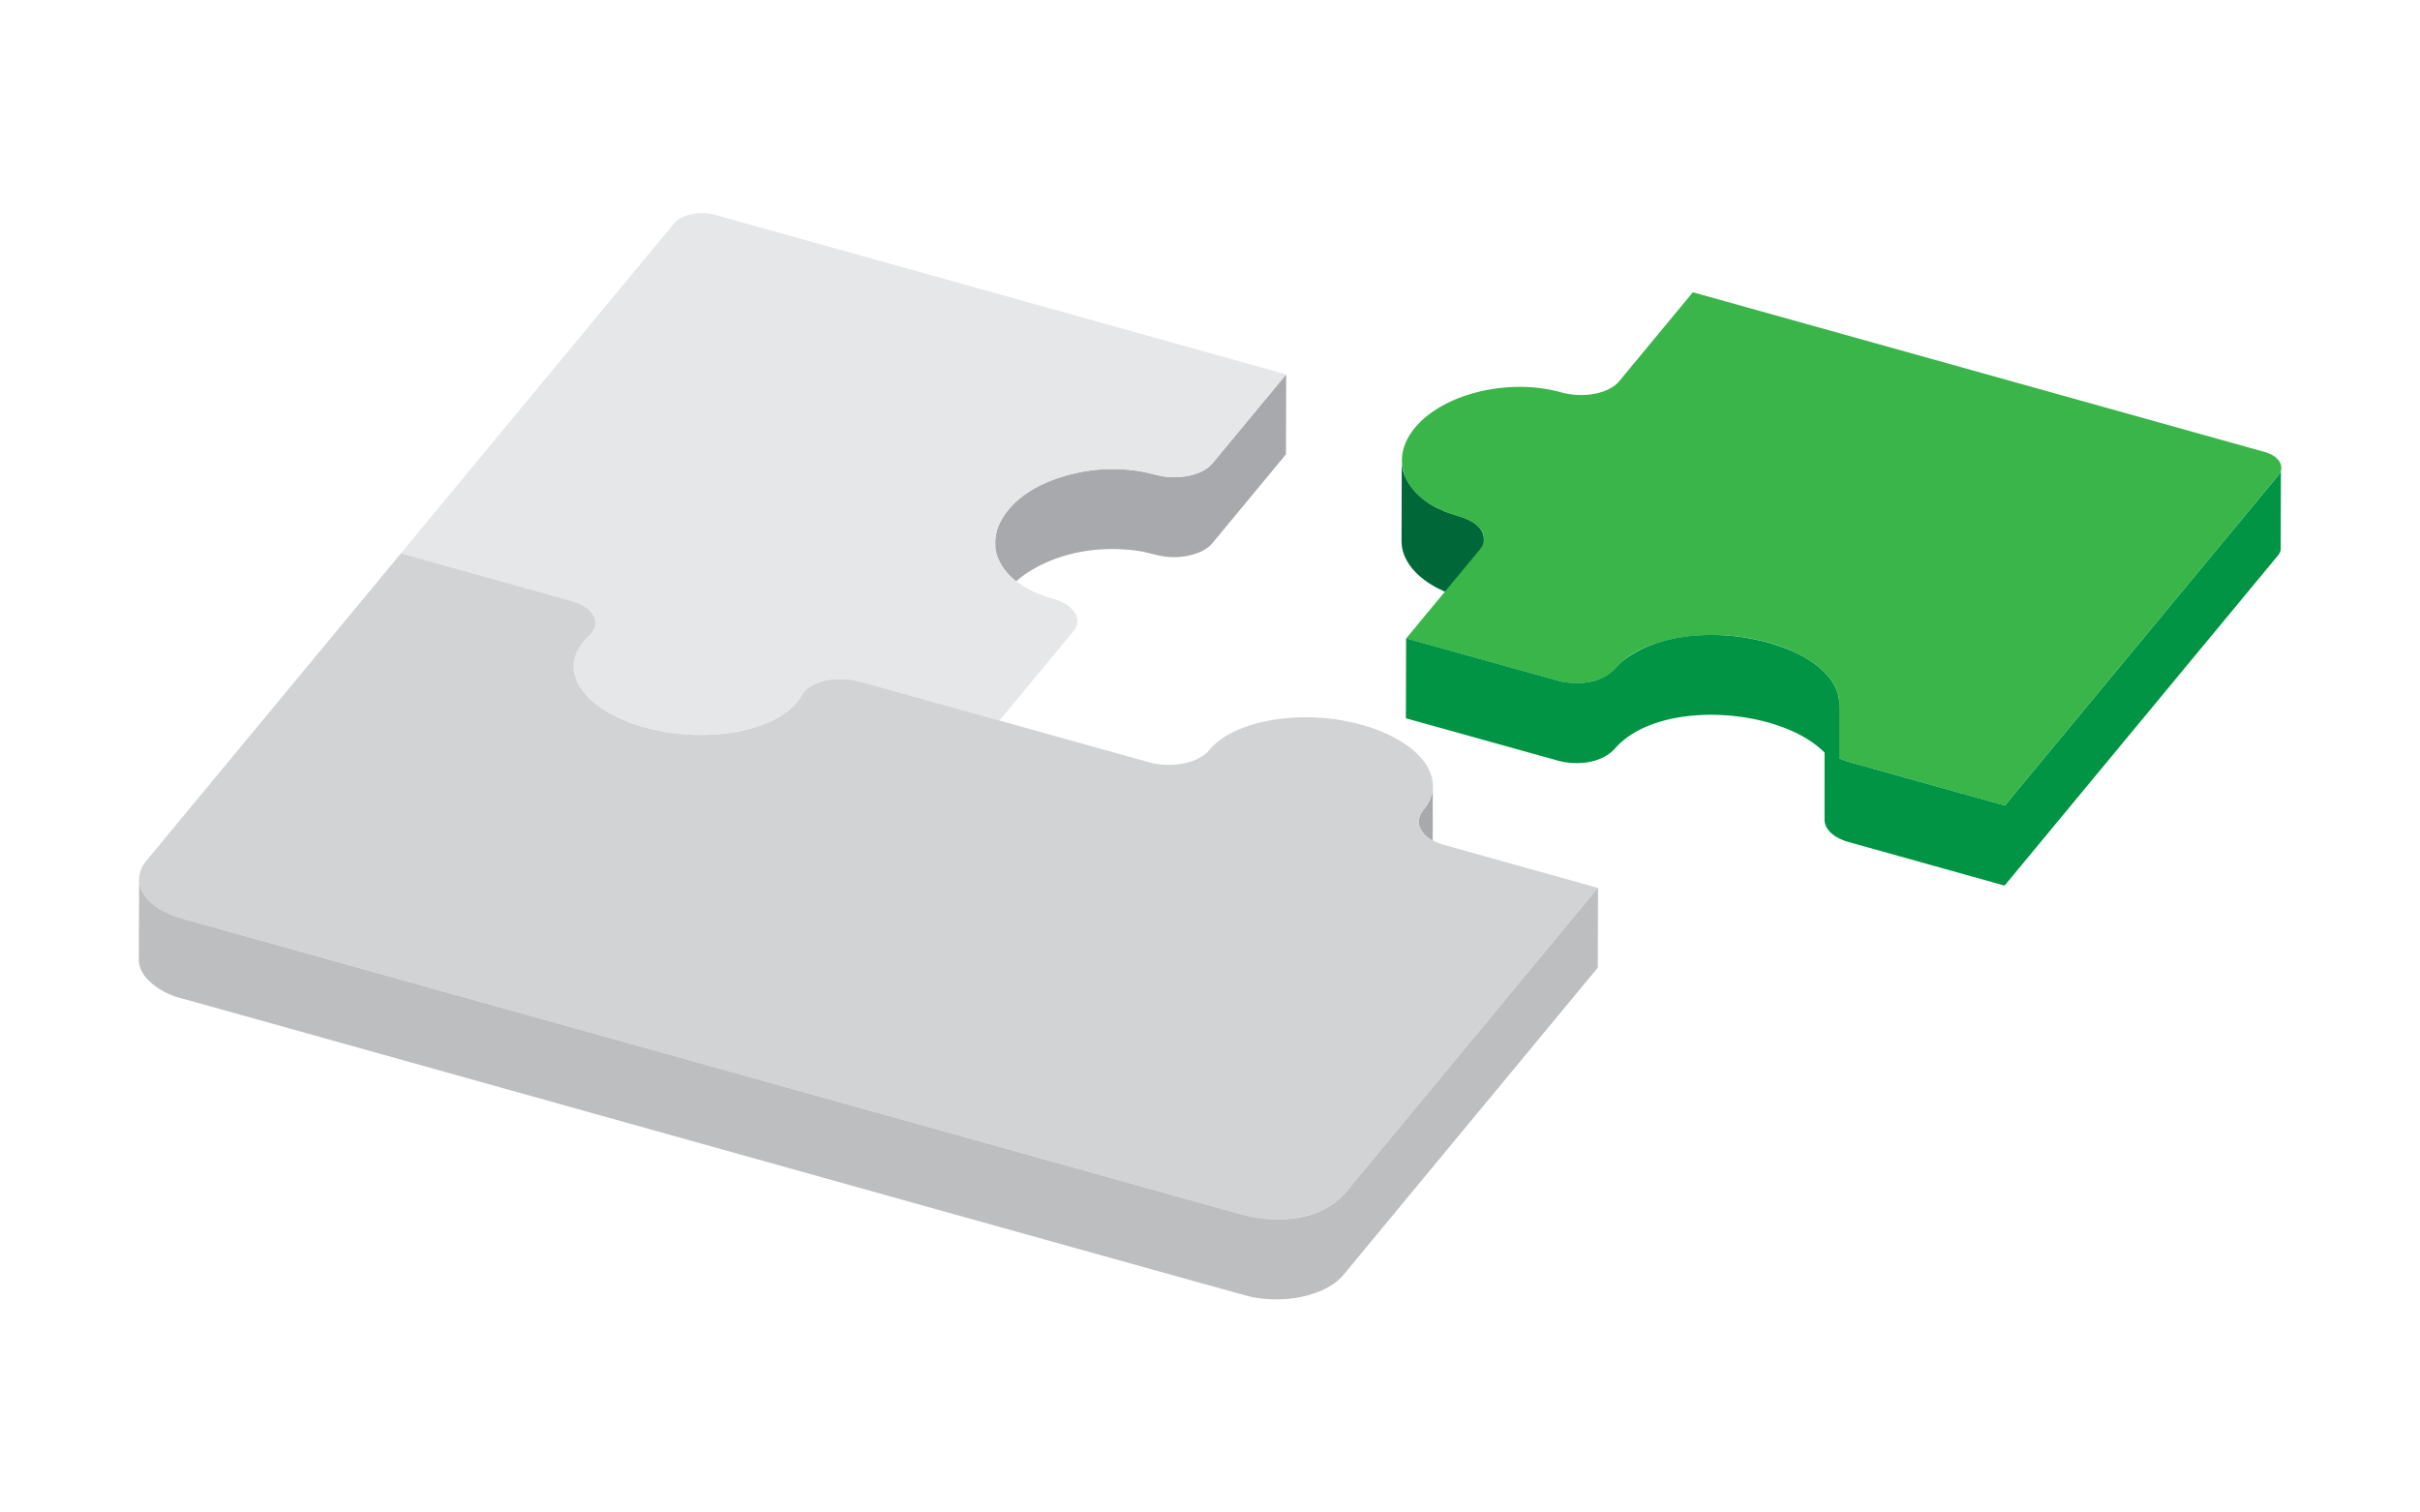 <svg xmlns="http://www.w3.org/2000/svg" viewBox="0 0 800 500"><defs><style>.a{fill:#006838;}.b{fill:#a7a9ac;}.c{fill:#e6e7e8;}.d{fill:#39b54a;}.e{fill:#009444;}.f{fill:#d1d3d4;}.g{fill:#bcbec0;}</style></defs><path class="a" d="M486.39,172.31c-3.11-1.75-6.81-2.19-10-3.81-7.32-3-13.27-9.87-13-16.4l-.07,26.41c-.25,9.3,9.83,16.35,19.13,18.64,3.56.93,8.1,3.74,8,7.39l.08-26.41C490.6,176,489.08,173.86,486.39,172.31Z"/><path class="b" d="M400.78,153.2c-2.81,3.18-7.27,4.27-11.37,4.52-3.71.31-7.26-.76-10.83-1.6a55.92,55.92,0,0,0-21-.11c-10.7,2.08-22.5,7.06-27.32,17.49a14.78,14.78,0,0,0-1.24,5.78l-.08,26.42c.07-6.88,5-12.56,10.49-16.23,10.55-6.94,23.89-9.12,36.29-7.42,3.24.36,6.3,1.56,9.52,1.95a22.39,22.39,0,0,0,11.31-1.44,11.23,11.23,0,0,0,4.19-2.94l24.38-29.44.07-26.42Z"/><path class="c" d="M425.16,123.76,400.78,153.2c-3.4,4.11-11.92,5.7-19,3.69-17.48-4.88-39.12.36-48.49,11.67-7.62,9.2-4.76,19.58,5.91,25.73a36.45,36.45,0,0,0,8.54,3.51,17.8,17.8,0,0,1,4.2,1.7c4.13,2.38,5.5,6.05,2.84,9.26l-24.38,29.45-46.16-12.89c-7.61-2.13-16.7.08-19.34,4.71a15.14,15.14,0,0,1-1.3,1.9c-8.49,10.27-31.08,14-50.64,8.51a51.43,51.43,0,0,1-11.9-4.86c-11-6.32-14.82-15.5-8.46-23.19a20.35,20.35,0,0,1,1.86-1.92c3.79-3.39,2.74-7.61-1.81-10.23a16.46,16.46,0,0,0-3.83-1.58l-56.32-15.73L222.9,73.77c2.41-2.91,8.46-4.14,13.5-2.73Z"/><path class="d" d="M751.15,150.43c3,1.71,3.9,4.39,2,6.7l-90.4,109.16-51.57-14.4a16.37,16.37,0,0,1-3.82-1.57c-4.2-2.42-5.44-6.22-2.6-9.46,6.67-8.05,2.8-17.22-8.15-23.55a51.87,51.87,0,0,0-11.9-4.86c-19.56-5.46-42.14-1.75-50.44,8.27-3.55,4.53-12,6.33-19.15,4.34l-50.27-14,24.37-29.44c2.67-3.22,1.3-6.89-2.83-9.27a17.2,17.2,0,0,0-4.06-1.66,37.28,37.28,0,0,1-8.68-3.54c-10.67-6.16-13.53-16.54-5.9-25.74,9.36-11.31,31-16.55,48.34-11.71,7.23,2.05,15.75.47,19.16-3.65l24.37-29.43,188.76,52.71A12.4,12.4,0,0,1,751.15,150.43Z"/><path class="e" d="M754.09,155.12s0,.09,0,.14a3.38,3.38,0,0,1-.17.6c0,.06-.06.12-.08.18a4.11,4.11,0,0,1-.21.42l-.2.3c-.09.12-.16.25-.26.37h0l-90.4,109.16-51.57-14.4a17.83,17.83,0,0,1-3.19-1.23l0-18.08c0-5.57-4.13-11.05-11.43-15.27-16.32-9.28-45.69-11-60.63,1.61h0a20.59,20.59,0,0,0-1.71,1.79v0c-4.26,4.92-11.67,5.82-17.77,4.66-.46-.1-.92-.21-1.37-.34l-50.27-14-.07,26.42,50.27,14a17.57,17.57,0,0,0,2.06.46c5.91,1,13,0,17.07-4.79a0,0,0,0,0,0,0c14.59-16.09,54.31-13.16,69,1.66L603.15,271c0,2.16,1.47,4.25,4.13,5.79a17.75,17.75,0,0,0,3.82,1.57l51.57,14.4,90.4-109.16h0l.08-.1c.07-.09.12-.18.18-.27a2.61,2.61,0,0,0,.2-.3l0,0a3,3,0,0,0,.17-.37l.09-.18v0a4,4,0,0,0,.16-.57h0c0-.05,0-.1,0-.15a2.71,2.71,0,0,0,0-.41V181l.08-26.42A2.94,2.94,0,0,1,754.09,155.12Z"/><path class="b" d="M473.64,260.55a12.14,12.14,0,0,1-2.53,6.47,11.09,11.09,0,0,0-1.67,2.6,5.45,5.45,0,0,0-.36,1.87L469,297.91c0-3.08,3-5,3.87-7.77a11.44,11.44,0,0,0,.72-3.88l.07-26.42C473.67,260.08,473.65,260.31,473.64,260.55Z"/><path class="f" d="M462.14,244.5c11,6.32,14.83,15.5,8.46,23.19-2.89,3.47-1.5,7.43,2.87,10a17.74,17.74,0,0,0,4,1.65l50.77,14.18L444.15,395.06c-5.89,7.1-20.62,10.08-32.91,6.65L60,303.6a29.43,29.43,0,0,1-6.74-2.76c-7.24-4.18-9.51-10.7-4.85-16.33l84.12-101.57,55.78,15.57a19.7,19.7,0,0,1,3.87,1.45c5.29,2.78,6,7.18,2.35,10.46a17,17,0,0,0-1.68,1.72c-6.59,7.94-2.72,17.11,8.24,23.44a51.69,51.69,0,0,0,11.9,4.87c19.56,5.46,42.14,1.75,50.44-8.28a15,15,0,0,0,1.49-2.12c2.58-4.84,11.52-6.91,19.88-4.58L379.87,252c7.39,2.07,16.33.25,19.86-4,8.37-10.12,30.95-13.82,50.52-8.36A51.34,51.34,0,0,1,462.14,244.5Z"/><path class="g" d="M444.15,395.06c-7.87,8.53-22.24,9.43-32.91,6.65L60,303.6a33.56,33.56,0,0,1-3.38-1.15,29.67,29.67,0,0,1-3.36-1.61c-4.69-2.71-7.29-6.4-7.28-10.19l-.08,26.42c-.18,6.3,7.63,11.37,14,12.94,2.44.6,351.44,98.33,353.72,98.71a42.29,42.29,0,0,0,15.66.18c4.9-.94,9.83-2.68,13.55-6.09a15.67,15.67,0,0,0,1.26-1.33L528.19,319.9l.08-26.42Z"/></svg>